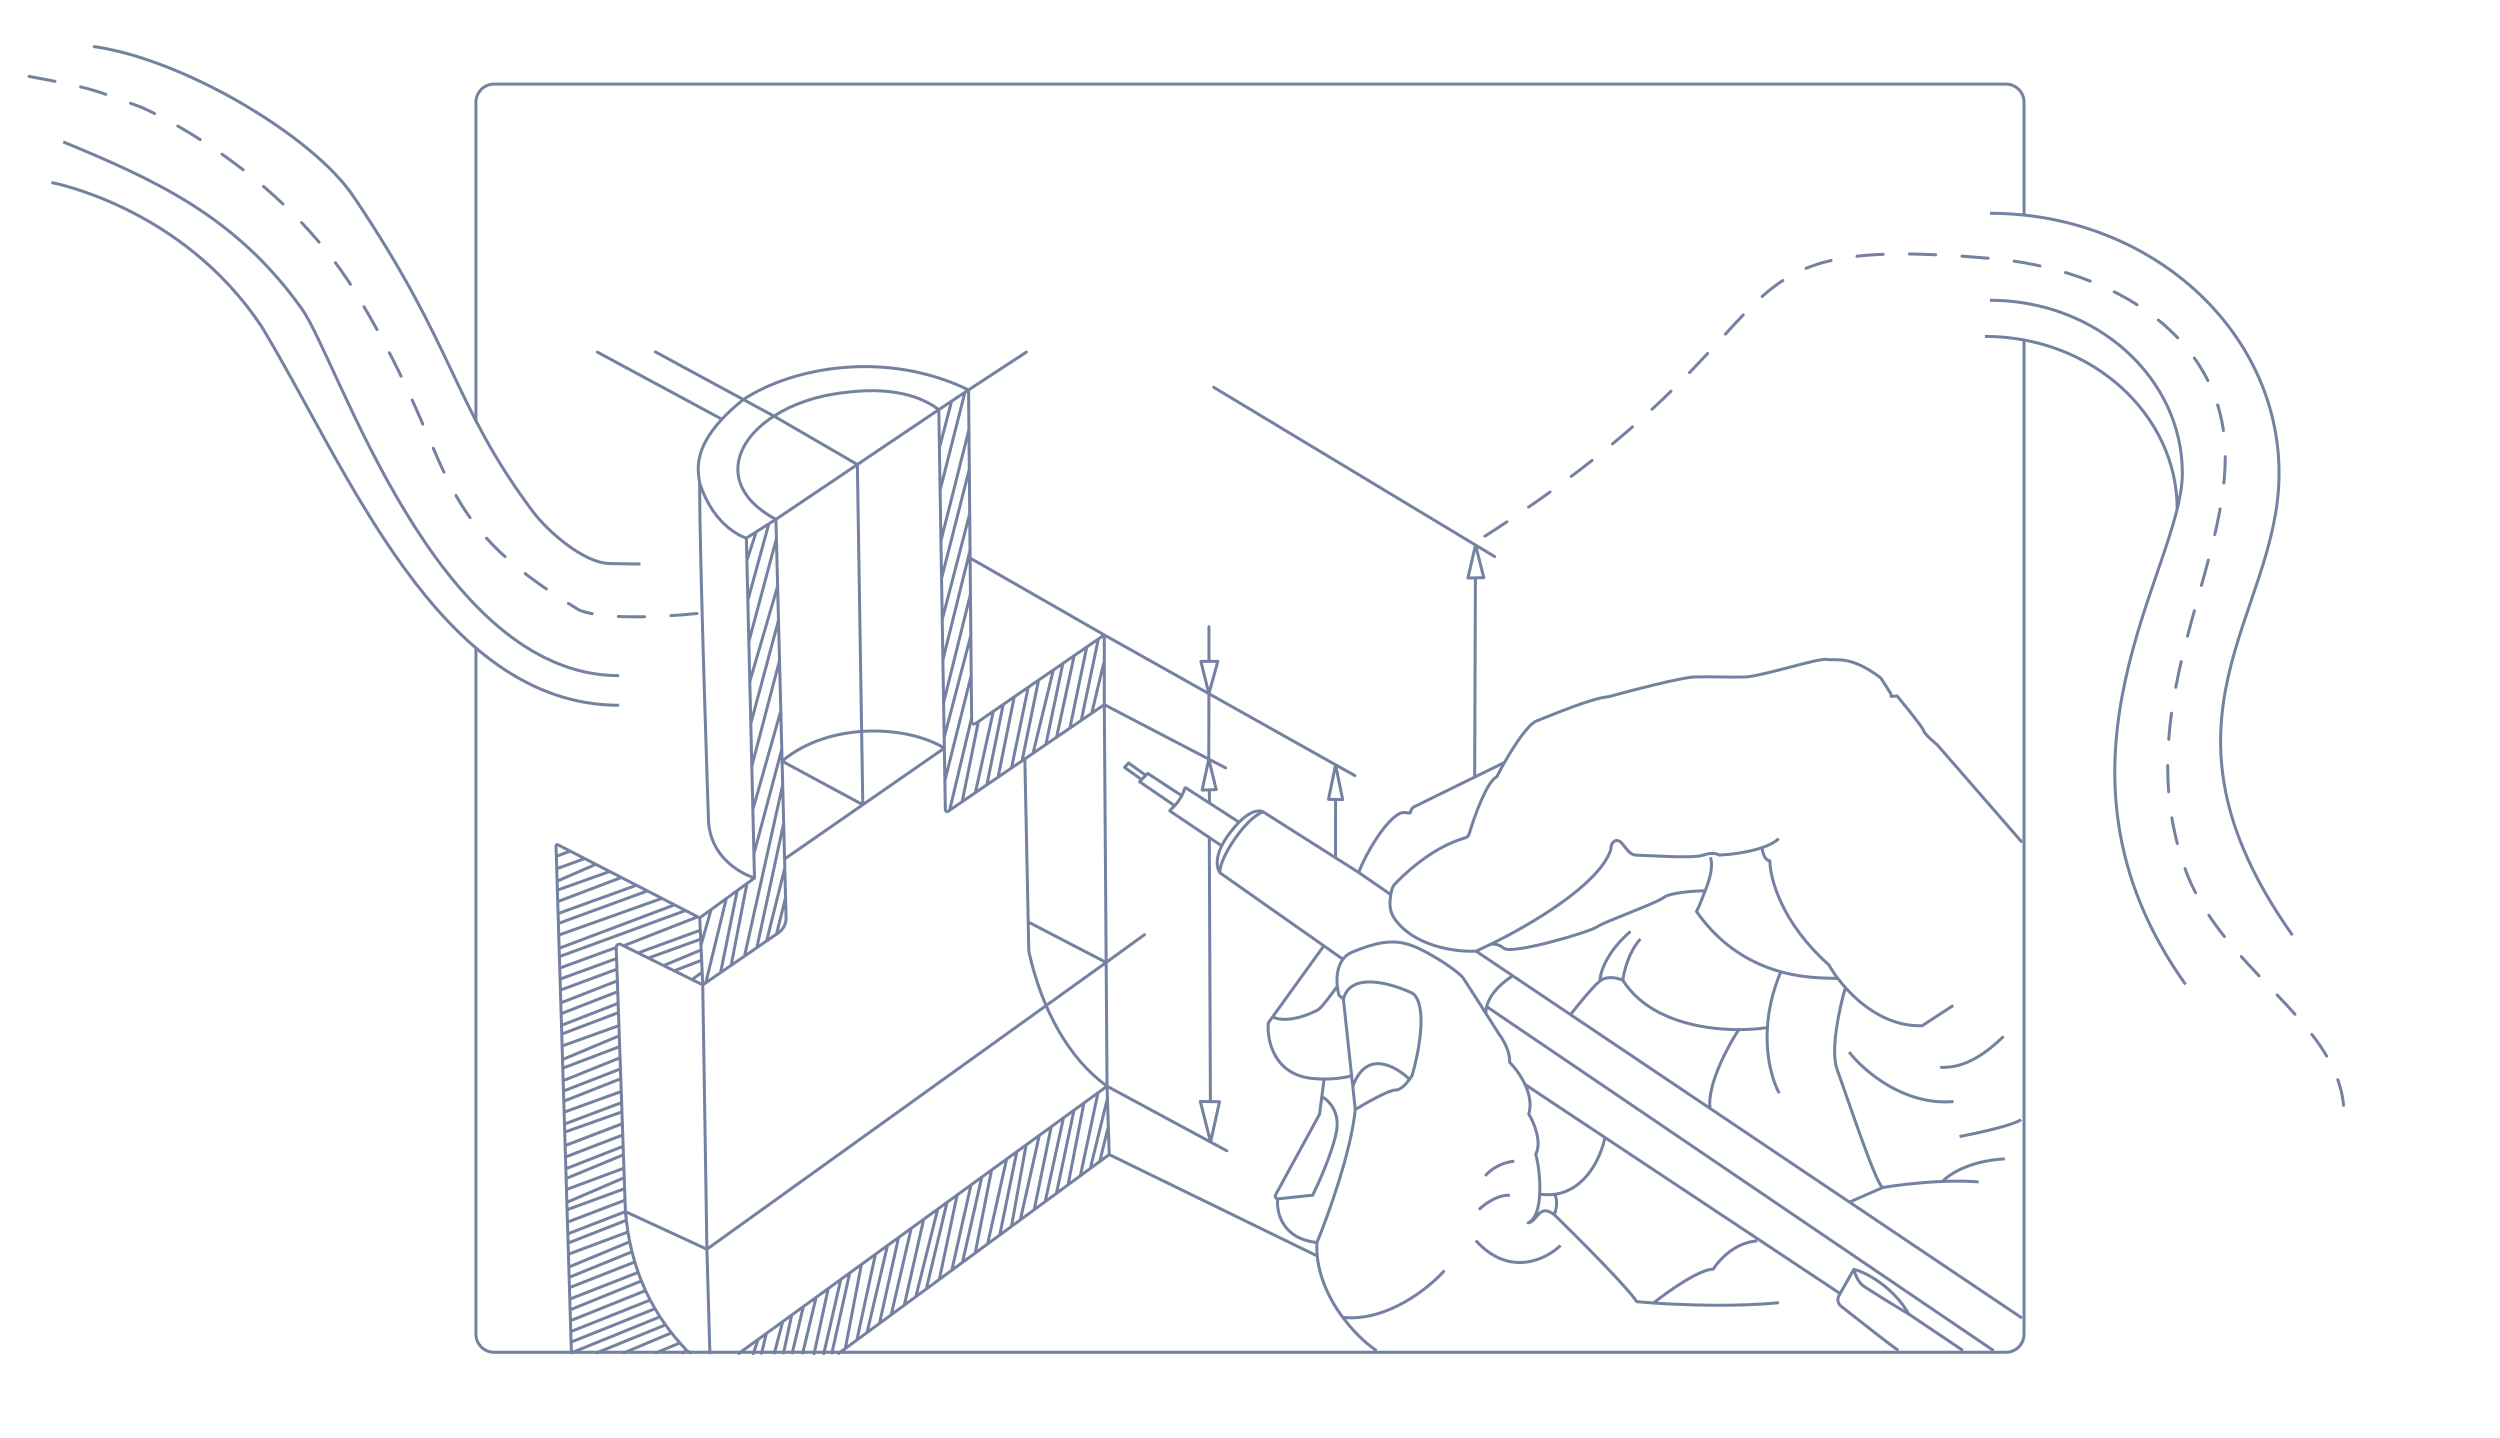 <svg width="8281" height="4763" viewBox="0 0 8281 4763" fill="none" xmlns="http://www.w3.org/2000/svg">
<path d="M209.511 470.001C515.062 596.478 781.37 716.557 999.505 1022.52C1121.1 1193.08 1441.56 2238.11 2050.59 2238.11M308.401 153.879C607.397 195.28 1035.86 450.836 1169.78 649.139C1511.75 1155.5 1497.94 1337.22 1764.95 1694.29C1815.7 1762.16 1934.61 1864.89 2019.34 1866.78C2073.53 1867.98 2121.66 1868.1 2121.66 1868.1M170.406 604.673C170.406 604.673 603.13 684.104 866.637 1081.85C1149.05 1547.34 1452.64 2336.14 2050.59 2336.14" stroke="#7481A1" stroke-width="10" stroke-linejoin="round"/>
<path d="M2308.83 2032.2C2308.83 2032.2 2024.87 2063.3 1918.85 2020.95C1388 1701.3 1536.41 1541.48 1155.54 933.4C900.115 547.846 493.319 366.137 468.618 355.358C467.817 355.009 467.022 354.694 466.201 354.394C295.856 291.997 303.77 291.887 82.977 250.484" stroke="#7481A1" stroke-width="10" stroke-linecap="round" stroke-linejoin="round" stroke-dasharray="87 87"/>
<path d="M1576.5 1392.82V338.543C1576.5 305.406 1603.36 278.543 1636.5 278.543H6644.4C6677.54 278.543 6704.4 305.406 6704.4 338.543V711.989M1576.5 2144.93V4419.26C1576.5 4452.39 1603.36 4479.26 1636.5 4479.26H6644.4C6677.54 4479.26 6704.4 4452.39 6704.4 4419.26V1126.13" stroke="#7481A1" stroke-width="10"/>
<path d="M4435.08 3296.45L4430.26 3297.78C4430.51 3298.7 4431.02 3299.52 4431.72 3300.16L4435.08 3296.45ZM4479.44 3153.72L4481.34 3158.34L4481.34 3158.34L4479.44 3153.72ZM4845.92 3238.58L4850.01 3235.72L4850.01 3235.72L4845.92 3238.58ZM4965.51 3425.68L4961.28 3428.35C4961.36 3428.48 4961.45 3428.61 4961.54 3428.73L4965.51 3425.68ZM5000.22 3518.27L4995.24 3517.81C4995.11 3519.29 4995.64 3520.75 4996.69 3521.8L5000.22 3518.27ZM5063.88 3689.93L5059.09 3688.48C5058.68 3689.84 5058.86 3691.31 5059.6 3692.52L5063.88 3689.93ZM5087.02 3823.02L5082.62 3820.65C5082.01 3821.78 5081.86 3823.11 5082.2 3824.35L5087.02 3823.02ZM5061.95 4050.62L5059.94 4046.04C5057.67 4047.04 5056.47 4049.55 5057.13 4051.95C5057.78 4054.34 5060.1 4055.89 5062.56 4055.59L5061.95 4050.62ZM5421.46 4311.69L5417.2 4314.32C5418.02 4315.65 5419.43 4316.52 5420.99 4316.67L5421.46 4311.69ZM5477.28 4316.1L5476.94 4321.09L5476.94 4321.09L5477.28 4316.1ZM5675.15 4203.8L5675.28 4208.8C5676.97 4208.75 5678.53 4207.85 5679.41 4206.41L5675.15 4203.8ZM6140.49 4204.72L6141.58 4199.84C6139.43 4199.37 6137.23 4200.35 6136.14 4202.26L6140.49 4204.72ZM6175.87 4262.21L6173.22 4266.45L6173.22 4266.45L6175.87 4262.21ZM4922.12 3357.21L4917.9 3359.89L4917.9 3359.89L4922.12 3357.21ZM4924.35 3334.13L4919.51 3332.87L4919.51 3332.87L4924.35 3334.13ZM5051.51 3592.1L5046.97 3594.21L5046.97 3594.21L5051.51 3592.1ZM4618.2 2930.81L4614.49 2927.46L4614.49 2927.46L4618.2 2930.81ZM4957.87 2572.97L4960.11 2577.45C4961.06 2576.97 4961.84 2576.2 4962.33 2575.25L4957.87 2572.97ZM5090.47 2387.7L5088.68 2383.03L5088.68 2383.03L5090.47 2387.7ZM5328.42 2307.78L5328.75 2312.77C5329.09 2312.74 5329.43 2312.69 5329.76 2312.6L5328.42 2307.78ZM5613.6 2242.39L5613.76 2247.38L5613.76 2247.38L5613.6 2242.39ZM6229.72 2245.47L6233.92 2242.75C6233.61 2242.27 6233.21 2241.84 6232.76 2241.49L6229.72 2245.47ZM6263.21 2298.26L6258.61 2300.23L6258.61 2300.23L6263.21 2298.26ZM6265.55 2306.7L6265.55 2301.7L6265.55 2306.7ZM6283.85 2305.3L6287.69 2302.1C6286.63 2300.83 6285.01 2300.16 6283.37 2300.32L6283.85 2305.3ZM6416.79 2466.89L6420.57 2463.61C6420.37 2463.38 6420.16 2463.18 6419.93 2463L6416.79 2466.89ZM5335.21 2815.67L5339.94 2817.29C5340.12 2816.76 5340.21 2816.22 5340.21 2815.67L5335.21 2815.67ZM5356.22 2784.15L5356.22 2789.15L5356.22 2784.15ZM5641.99 2832.48L5640.32 2827.76L5640.32 2827.76L5641.99 2832.48ZM5694.52 2832.48L5691.52 2836.48C5692.44 2837.17 5693.58 2837.52 5694.73 2837.47L5694.52 2832.48ZM5836.84 2807.7L5835.22 2802.97L5835.22 2802.97L5836.84 2807.7ZM5862.62 2851.39L5867.62 2851.39C5867.62 2848.8 5865.65 2846.64 5863.07 2846.41L5862.62 2851.39ZM6058.03 3195.99L6062.4 3193.56C6062.13 3193.06 6061.77 3192.61 6061.34 3192.24L6058.03 3195.99ZM6366.91 3397.7L6367.07 3402.7C6367.96 3402.67 6368.81 3402.41 6369.56 3401.94L6366.91 3397.7ZM6085.35 3542.69L6090.04 3540.96L6090.04 3540.96L6085.35 3542.69ZM6434.97 3913.4L6435.17 3918.4L6434.97 3913.4ZM5619.39 3019.24L5615.08 3016.71C5614.09 3018.39 5614.17 3020.5 5615.3 3022.11L5619.39 3019.24ZM5648.35 2950.24L5652.98 2952.11L5652.98 2952.11L5648.35 2950.24ZM5511.44 2972.54L5514.57 2976.44L5514.57 2976.44L5511.44 2972.54ZM4981.53 3141.14L4978.41 3145.05L4978.41 3145.05L4981.53 3141.14ZM4933.69 3129.78L4935.88 3134.27L4935.88 3134.27L4933.69 3129.78ZM4983.62 2525.48L4987.96 2527.96L4987.96 2527.96L4983.62 2525.48ZM4671.03 2693.02L4670.68 2698C4672.96 2698.17 4675.05 2696.77 4675.78 2694.6L4671.03 2693.02ZM4622.29 3610.68L4622.47 3605.69L4622.29 3610.68ZM4677.59 3561.94L4681.91 3564.47C4682.12 3564.12 4682.28 3563.74 4682.39 3563.36L4677.59 3561.94ZM4680.41 3291.05L4683.61 3287.21C4683.3 3286.95 4682.96 3286.73 4682.6 3286.55L4680.41 3291.05ZM4668.72 3575.43L4672.76 3578.37L4672.76 3578.37L4668.72 3575.43ZM4606.84 2963.26L4611.77 2964.05L4611.77 2964.05L4606.84 2963.26ZM4041.18 2891.15L4037.38 2894.4C4037.65 2894.72 4037.96 2895 4038.3 2895.24L4041.18 2891.15ZM4448.33 3177.47L4452.31 3180.49L4452.31 3180.49L4448.33 3177.47ZM4073.55 2759.3L4077.54 2762.32L4077.54 2762.32L4073.55 2759.3ZM4046.73 2801.92L4051.21 2804.13L4046.73 2801.92ZM3801.52 2561.83L3804.25 2557.64C3802.25 2556.33 3799.59 2556.63 3797.92 2558.35L3801.52 2561.83ZM3774.9 2589.43L3771.3 2585.96C3770.28 2587.02 3769.78 2588.48 3769.93 2589.94C3770.08 2591.41 3770.86 2592.73 3772.08 2593.56L3774.9 2589.43ZM3890.95 2668.79L3894.63 2672.18L3890.95 2668.79ZM3738.42 2527.32L3741.34 2523.26C3739.3 2521.79 3736.49 2522.06 3734.77 2523.9L3738.42 2527.32ZM3724.8 2541.87L3721.15 2538.45C3720.16 2539.5 3719.68 2540.93 3719.82 2542.37C3719.97 2543.8 3720.72 2545.1 3721.9 2545.94L3724.8 2541.87ZM4201.03 3388.18L4196.98 3385.25L4196.16 3386.38L4196.05 3387.76L4201.03 3388.18ZM4359.18 3573.13L4359.63 3568.15L4359.52 3568.14L4359.41 3568.13L4359.18 3573.13ZM4429.64 3266.68L4434.61 3266.17L4429.64 3266.68ZM4366.79 3344.26L4369.42 3348.51L4366.79 3344.26ZM4385.95 3574.23L4385.97 3569.23L4385.95 3574.23ZM4370.84 3690.9L4375.23 3693.29L4375.68 3692.47L4375.8 3691.54L4370.84 3690.9ZM4232.13 3971.15L4231.61 3966.18C4229.27 3966.43 4227.42 3968.27 4227.16 3970.61L4232.13 3971.15ZM4348.2 3958.88L4348.72 3963.86L4351.46 3963.57L4352.68 3961.11L4348.2 3958.88ZM5854.35 3403.82L5859.34 3404.12L5854.35 3403.82ZM5202.23 3360.88L5199.44 3365.03L5199.44 3365.03L5202.23 3360.88ZM5759.39 3410.5L5759.39 3405.5L5759.39 3410.5ZM5316.14 3767.73L5318.9 3763.57L5318.9 3763.57L5316.14 3767.73ZM3875.89 2686.76L3873.1 2690.91L3873.1 2690.91L3875.89 2686.76ZM3875.71 2683.56L3872.44 2679.78L3875.71 2683.56ZM4652.81 2691.72L4652.45 2696.7L4652.81 2691.72ZM4637.36 2694.11L4635.18 2689.61L4637.36 2694.11ZM4684.55 2672.27L4686.75 2676.76L4684.55 2672.27ZM4673.88 2684.48L4678.62 2686.06L4673.88 2684.48ZM3927.83 2609.58L3930.54 2605.38L3927.83 2609.58ZM3924.78 2610.76L3919.97 2609.39L3924.78 2610.76ZM4619.05 3042.66L4623.16 3039.8L4619.05 3042.66ZM4604.38 2985.56L4599.39 2985.22L4604.38 2985.56ZM4866.53 2762.15L4861.74 2760.71L4866.53 2762.15ZM4225.32 3957.55L4220.93 3955.15L4225.32 3957.55ZM6098.48 4326.84L6101.58 4322.91L6098.48 4326.84ZM6091.51 4291.11L6087.16 4288.64L6091.51 4291.11ZM4481.34 3158.34C4556.33 3127.58 4610.79 3114.7 4670.7 3135.3L4673.95 3125.84C4610.41 3104 4553 3118.13 4477.55 3149.09L4481.34 3158.34ZM4670.7 3135.3C4700.98 3145.71 4740.6 3167.63 4774.49 3189.5C4791.39 3200.41 4806.76 3211.24 4818.71 3220.5C4830.87 3229.94 4838.94 3237.34 4841.82 3241.45L4850.01 3235.72C4846.14 3230.18 4836.85 3221.92 4824.84 3212.6C4812.62 3203.12 4797.01 3192.13 4779.91 3181.1C4745.81 3159.09 4705.38 3136.65 4673.95 3125.84L4670.7 3135.3ZM4961.54 3428.73C4967.75 3436.8 4976.99 3451.12 4984.27 3467.54C4991.6 3484.05 4996.67 3502.09 4995.24 3517.81L5005.2 3518.72C5006.86 3500.5 5001.01 3480.6 4993.41 3463.48C4985.78 3446.28 4976.12 3431.28 4969.47 3422.63L4961.54 3428.73ZM5059.6 3692.52C5067.75 3706.01 5078.72 3728.8 5084.98 3753.05C5091.28 3777.49 5092.51 3802.29 5082.62 3820.65L5091.42 3825.39C5103.14 3803.64 5101.15 3775.72 5094.66 3750.55C5088.12 3725.2 5076.72 3701.5 5068.15 3687.34L5059.6 3692.52ZM5062.56 4055.59C5072.2 4054.38 5079.32 4048.75 5085.12 4042.66C5088.02 4039.62 5090.75 4036.29 5093.33 4033.17C5095.96 4030 5098.44 4027.04 5101.04 4024.42C5106.22 4019.21 5111.3 4015.96 5117.55 4015.64C5123.94 4015.31 5132.71 4017.98 5145.3 4027.43L5151.3 4019.43C5137.86 4009.34 5126.78 4005.15 5117.04 4005.65C5107.18 4006.15 5099.88 4011.4 5093.94 4017.37C5090.98 4020.35 5088.23 4023.65 5085.63 4026.8C5082.98 4030 5080.49 4033.03 5077.88 4035.77C5072.65 4041.25 5067.55 4044.89 5061.33 4045.66L5062.56 4055.59ZM5144.81 4027C5184.69 4065.92 5246.2 4127.02 5301.1 4183.85C5328.55 4212.26 5354.32 4239.58 5374.9 4262.5C5395.59 4285.55 5410.73 4303.83 5417.2 4314.32L5425.71 4309.07C5418.7 4297.7 5402.93 4278.76 5382.34 4255.82C5361.65 4232.77 5335.78 4205.35 5308.29 4176.9C5253.31 4119.99 5191.72 4058.81 5151.79 4019.85L5144.81 4027ZM5420.99 4316.67C5436.11 4318.09 5455.06 4319.62 5476.94 4321.09L5477.62 4311.11C5455.81 4309.64 5436.94 4308.12 5421.92 4306.71L5420.99 4316.67ZM5476.94 4321.09C5581.75 4328.16 5754.14 4334.04 5893.06 4319.93L5892.05 4309.98C5753.97 4324 5582.24 4318.18 5477.62 4311.11L5476.94 4321.09ZM5480.42 4320C5503.19 4301.65 5540.39 4274.03 5577.87 4250.86C5596.61 4239.28 5615.33 4228.86 5632.3 4221.28C5649.39 4213.64 5664.2 4209.1 5675.28 4208.8L5675.01 4198.8C5661.9 4199.16 5645.61 4204.37 5628.22 4212.15C5610.7 4219.98 5591.57 4230.64 5572.61 4242.36C5534.7 4265.79 5497.16 4293.67 5474.14 4312.21L5480.42 4320ZM5679.41 4206.41C5688.1 4192.2 5705.75 4170.36 5730.21 4151.62C5754.65 4132.9 5785.58 4117.51 5820.89 4115.62L5820.36 4105.64C5782.44 4107.67 5749.62 4124.16 5724.13 4143.68C5698.65 4163.2 5680.18 4185.98 5670.88 4201.19L5679.41 4206.41ZM6291.21 4469.08C6287.47 4466.84 6277.97 4459.95 6264.48 4449.79C6251.11 4439.72 6234.09 4426.63 6215.47 4412.2C6178.25 4383.34 6134.74 4349.13 6101.58 4322.91L6095.38 4330.76C6128.55 4356.98 6172.09 4391.22 6209.34 4420.1C6227.97 4434.55 6245.04 4447.66 6258.47 4457.78C6271.78 4467.8 6281.77 4475.08 6286.06 4477.66L6291.21 4469.08ZM6139.41 4209.6C6158.45 4213.84 6190.46 4227.94 6224.23 4252.33C6257.92 4276.66 6293.04 4310.98 6318.57 4355.36L6327.24 4350.37C6300.86 4304.52 6264.67 4269.19 6230.08 4244.22C6195.57 4219.3 6162.33 4204.45 6141.58 4199.84L6139.41 4209.6ZM6135.66 4206C6138.51 4216.86 6143.09 4228.88 6149.28 4239.69C6155.45 4250.44 6163.41 4260.32 6173.22 4266.45L6178.52 4257.97C6170.64 4253.04 6163.68 4244.69 6157.96 4234.71C6152.27 4224.78 6148 4213.6 6145.33 4203.45L6135.66 4206ZM6173.22 4266.45C6187.26 4275.23 6275.72 4331.71 6320.43 4357.21L6325.38 4348.52C6280.91 4323.16 6192.78 4266.89 6178.52 4257.97L6173.22 4266.45ZM6320.11 4357.01L6499.21 4477.52L6504.79 4469.22L6325.7 4348.72L6320.11 4357.01ZM4841.82 3241.45C4849.01 3251.72 4884.54 3307.37 4917.9 3359.89L4926.34 3354.53C4893.09 3302.17 4857.37 3246.22 4850.01 3235.72L4841.82 3241.45ZM4917.9 3359.89C4934.08 3385.38 4949.72 3410.06 4961.28 3428.35L4969.73 3423.01C4958.16 3404.71 4942.53 3380.02 4926.34 3354.53L4917.9 3359.89ZM5013.72 3228.16L4892.09 3146.42L4886.52 3154.72L5008.14 3236.46L5013.72 3228.16ZM4927.08 3356.6C4926.48 3351.75 4926.84 3344.46 4929.19 3335.38L4919.51 3332.87C4916.93 3342.87 4916.37 3351.45 4917.16 3357.83L4927.08 3356.6ZM4929.19 3335.38C4935.74 3310.1 4957.48 3271.87 5013.59 3236.54L5008.26 3228.08C4950.34 3264.54 4926.79 3304.76 4919.51 3332.87L4929.19 3335.38ZM4921.55 3338.26L6601.58 4478.52L6607.19 4470.25L4927.16 3329.99L4921.55 3338.26ZM6095.86 4293.58C6097 4291.56 6098.21 4289.43 6099.47 4287.21L6090.77 4282.28C6089.51 4284.5 6088.31 4286.63 6087.16 4288.64L6095.86 4293.58ZM6099.47 4287.21C6112.39 4264.41 6130.91 4231.76 6144.84 4207.19L6136.14 4202.26C6122.21 4226.83 6103.7 4259.48 6090.77 4282.28L6099.47 4287.21ZM4996.69 3521.8C5011.42 3536.53 5032.5 3563.12 5046.97 3594.21L5056.04 3589.99C5040.99 3557.68 5019.17 3530.15 5003.76 3514.73L4996.69 3521.8ZM5046.97 3594.21C5060.93 3624.18 5068.42 3657.62 5059.09 3688.48L5068.66 3691.38C5079 3657.17 5070.49 3621.02 5056.04 3589.99L5046.97 3594.21ZM4889.05 3145.58C4856.4 3147.22 4805.66 3143.58 4755.13 3128.02C4704.57 3112.45 4654.76 3085.12 4623.16 3039.8L4614.95 3045.52C4648.3 3093.34 4700.44 3121.64 4752.19 3137.57C4803.96 3153.52 4855.87 3157.26 4889.56 3155.57L4889.05 3145.58ZM4621.92 2934.15C4629.69 2925.52 4658.79 2895.11 4700.5 2862.81C4742.24 2830.48 4796.3 2796.51 4854.01 2780.38L4851.32 2770.75C4791.84 2787.37 4736.59 2822.2 4694.37 2854.9C4652.11 2887.63 4622.58 2918.47 4614.49 2927.46L4621.92 2934.15ZM4871.32 2763.58C4880.6 2732.57 4895.15 2689.59 4911.43 2652.39C4919.58 2633.77 4928.1 2616.74 4936.56 2603.4C4945.16 2589.83 4953.2 2580.9 4960.11 2577.45L4955.64 2568.5C4946.09 2573.28 4936.82 2584.32 4928.12 2598.04C4919.28 2611.98 4910.52 2629.54 4902.27 2648.38C4885.77 2686.08 4871.09 2729.46 4861.74 2760.71L4871.32 2763.58ZM5092.27 2392.37C5116.12 2383.19 5161.66 2364.24 5208.45 2346.98C5231.79 2338.37 5255.29 2330.24 5276.31 2324.04C5297.42 2317.81 5315.71 2313.64 5328.75 2312.77L5328.09 2302.79C5313.89 2303.74 5294.72 2308.19 5273.48 2314.45C5252.16 2320.74 5228.43 2328.95 5204.99 2337.6C5158.24 2354.85 5112.05 2374.05 5088.68 2383.03L5092.27 2392.37ZM5329.76 2312.6C5367.86 2302.01 5427.84 2286.04 5483.9 2272.54C5511.93 2265.79 5538.94 2259.67 5561.74 2255.14C5584.64 2250.6 5602.96 2247.73 5613.76 2247.38L5613.44 2237.39C5601.72 2237.77 5582.66 2240.79 5559.79 2245.33C5536.81 2249.89 5509.65 2256.05 5481.56 2262.82C5425.36 2276.35 5365.27 2292.35 5327.08 2302.96L5329.76 2312.6ZM5613.76 2247.38C5641.77 2246.48 5669.81 2246.93 5697.75 2247.39C5725.66 2247.84 5753.48 2248.3 5780.88 2247.38L5780.54 2237.39C5753.44 2238.29 5725.87 2237.84 5697.92 2237.39C5670.01 2236.93 5641.73 2236.48 5613.44 2237.39L5613.76 2247.38ZM5780.88 2247.38C5795.05 2246.91 5817.53 2242.59 5843.28 2236.64C5869.16 2230.67 5898.81 2222.93 5927.51 2215.44C5956.26 2207.94 5984.04 2200.7 6006.34 2195.67C6017.49 2193.15 6027.17 2191.21 6034.87 2190.07C6042.82 2188.89 6047.94 2188.68 6050.38 2189.17L6052.34 2179.36C6047.96 2178.48 6041.22 2179.01 6033.4 2180.18C6025.34 2181.37 6015.38 2183.38 6004.14 2185.91C5981.64 2190.99 5953.68 2198.28 5924.99 2205.76C5896.25 2213.26 5866.75 2220.96 5841.03 2226.9C5815.18 2232.87 5793.61 2236.95 5780.54 2237.39L5780.88 2247.38ZM6050.38 2189.17C6057.84 2190.66 6066.76 2190.27 6076.43 2190.19C6086.35 2190.11 6097.89 2190.31 6111.68 2192.68C6139.19 2197.42 6176.24 2210.97 6226.69 2249.44L6232.76 2241.49C6181.28 2202.23 6142.76 2187.89 6113.38 2182.83C6098.73 2180.3 6086.5 2180.11 6076.35 2180.19C6065.94 2180.28 6058.49 2180.59 6052.34 2179.36L6050.38 2189.17ZM6225.53 2248.19C6230.87 2256.43 6238.95 2268.96 6245.84 2279.76C6249.28 2285.16 6252.42 2290.11 6254.76 2293.87C6255.93 2295.75 6256.9 2297.32 6257.59 2298.48C6258.39 2299.81 6258.64 2300.29 6258.61 2300.23L6267.8 2296.29C6267.5 2295.58 6266.82 2294.43 6266.17 2293.35C6265.43 2292.1 6264.43 2290.48 6263.25 2288.58C6260.88 2284.77 6257.72 2279.79 6254.27 2274.38C6247.37 2263.56 6239.27 2251.01 6233.92 2242.75L6225.53 2248.19ZM6258.61 2300.23C6258.56 2300.11 6258.65 2300.23 6258.64 2300.93C6258.64 2301.24 6258.62 2301.6 6258.59 2302.05C6258.56 2302.45 6258.52 2303.02 6258.5 2303.54C6258.48 2304.37 6258.41 2306.36 6259.39 2308.2C6259.97 2309.29 6260.88 2310.27 6262.13 2310.92C6263.32 2311.53 6264.53 2311.7 6265.55 2311.7L6265.55 2301.7C6265.63 2301.7 6266.11 2301.71 6266.73 2302.03C6267.42 2302.39 6267.92 2302.94 6268.21 2303.49C6268.34 2303.73 6268.41 2303.94 6268.45 2304.07C6268.49 2304.21 6268.5 2304.29 6268.5 2304.3C6268.5 2304.31 6268.49 2304.2 6268.5 2303.89C6268.51 2303.56 6268.53 2303.22 6268.57 2302.7C6268.6 2302.23 6268.64 2301.63 6268.64 2301C6268.65 2299.81 6268.56 2298.05 6267.8 2296.29L6258.61 2300.23ZM6265.55 2311.7C6268.86 2311.7 6279.62 2310.73 6284.33 2310.27L6283.37 2300.32C6278.38 2300.8 6268.25 2301.7 6265.55 2301.7L6265.55 2311.7ZM6280 2308.49C6293.9 2325.2 6314.95 2350.96 6332.94 2373.93C6341.94 2385.42 6350.14 2396.18 6356.28 2404.74C6359.36 2409.02 6361.89 2412.71 6363.74 2415.64C6365.69 2418.74 6366.57 2420.52 6366.77 2421.19L6376.35 2418.31C6375.71 2416.16 6374.08 2413.3 6372.19 2410.3C6370.2 2407.13 6367.54 2403.26 6364.41 2398.9C6358.14 2390.18 6349.84 2379.3 6340.81 2367.77C6322.74 2344.69 6301.63 2318.85 6287.69 2302.1L6280 2308.49ZM6366.77 2421.19C6367.92 2425.02 6370.89 2429.34 6374.26 2433.47C6377.75 2437.76 6382.16 2442.41 6386.82 2446.98C6396.14 2456.12 6406.73 2465.2 6413.65 2470.78L6419.93 2463C6413.19 2457.56 6402.85 2448.7 6393.82 2439.84C6389.3 2435.4 6385.18 2431.04 6382.01 2427.15C6378.71 2423.11 6376.89 2420.1 6376.35 2418.31L6366.77 2421.19ZM6413.02 2470.17L6694.03 2793.33L6701.57 2786.77L6420.57 2463.61L6413.02 2470.17ZM5340.21 2815.67C5340.21 2810.9 5341.19 2803.82 5343.92 2798.13C5346.6 2792.56 5350.45 2789.15 5356.22 2789.15L5356.22 2779.15C5345.19 2779.15 5338.54 2786.24 5334.91 2793.8C5331.33 2801.25 5330.21 2809.93 5330.21 2815.67L5340.21 2815.67ZM5356.22 2789.15C5359.47 2789.15 5362.98 2791.01 5367.29 2795.26C5371.59 2799.5 5375.77 2805.16 5380.65 2811.39C5385.38 2817.44 5390.68 2823.9 5396.83 2828.83C5403.04 2833.81 5410.42 2837.48 5419.26 2837.48L5419.26 2827.48C5413.39 2827.48 5408.16 2825.1 5403.08 2821.03C5397.93 2816.89 5393.25 2811.27 5388.53 2805.23C5383.95 2799.39 5379.21 2792.96 5374.31 2788.14C5369.43 2783.33 5363.49 2779.15 5356.22 2779.15L5356.22 2789.15ZM5419.26 2837.48C5433.92 2837.48 5480.15 2840.61 5528.1 2842.2C5551.9 2842.99 5575.99 2843.39 5596.4 2842.79C5616.56 2842.2 5633.88 2840.64 5643.65 2837.19L5640.32 2827.76C5632.24 2830.61 5616.46 2832.2 5596.11 2832.8C5576.01 2833.38 5552.16 2832.99 5528.43 2832.21C5481.29 2830.64 5434.02 2827.48 5419.26 2827.48L5419.26 2837.48ZM5643.65 2837.19C5671.18 2827.48 5687.65 2833.57 5691.52 2836.48L5697.52 2828.48C5690.19 2822.98 5669.95 2817.3 5640.32 2827.76L5643.65 2837.19ZM5694.73 2837.47C5728.36 2836.03 5789.69 2829.11 5838.45 2812.43L5835.22 2802.97C5787.72 2819.21 5727.45 2826.06 5694.31 2827.48L5694.73 2837.47ZM5838.45 2812.43C5861.25 2804.64 5881.84 2794.54 5895.49 2781.45L5888.58 2774.23C5876.48 2785.82 5857.52 2795.35 5835.22 2802.97L5838.45 2812.43ZM5831.85 2808.02C5832.32 2815.36 5834.23 2826.48 5838.56 2836.16C5842.81 2845.63 5850.14 2855.27 5862.16 2856.37L5863.07 2846.41C5856.6 2845.82 5851.49 2840.55 5847.69 2832.07C5843.98 2823.78 5842.24 2813.91 5841.82 2807.38L5831.85 2808.02ZM5857.62 2851.39C5857.62 2910.39 5897.43 3061.04 6054.73 3199.74L6061.34 3192.24C5905.98 3055.25 5867.62 2907.25 5867.62 2851.39L5857.62 2851.39ZM6369.56 3401.94C6383.07 3393.5 6443.94 3353.53 6472.62 3334.64L6467.12 3326.29C6438.37 3345.22 6377.64 3385.1 6364.26 3393.46L6369.56 3401.94ZM6109.01 3274.67C6166.4 3338.92 6256.79 3406.3 6367.07 3402.7L6366.75 3392.71C6260.81 3396.16 6173.04 3331.35 6116.46 3268.01L6109.01 3274.67ZM6107.94 3269.92C6098.42 3302.02 6085.63 3354.13 6078.17 3406.29C6074.43 3432.37 6072.02 3458.56 6072.04 3482.32C6072.05 3506.01 6074.48 3527.64 6080.66 3544.42L6090.04 3540.96C6084.45 3525.79 6082.05 3505.52 6082.04 3482.31C6082.02 3459.18 6084.38 3433.5 6088.07 3407.71C6095.45 3356.12 6108.12 3304.49 6117.53 3272.76L6107.94 3269.92ZM6080.66 3544.42C6095.42 3584.47 6127.8 3680.64 6159.44 3768.17C6175.21 3811.78 6190.74 3853.12 6203.66 3883.84C6210.11 3899.18 6215.97 3912 6220.91 3921.16C6223.37 3925.73 6225.69 3929.54 6227.82 3932.34C6228.88 3933.73 6229.99 3935 6231.15 3936.01C6232.23 3936.96 6233.76 3938.04 6235.66 3938.42L6237.62 3928.61C6238.2 3928.73 6238.26 3928.95 6237.73 3928.48C6237.27 3928.08 6236.61 3927.38 6235.78 3926.28C6234.11 3924.09 6232.07 3920.8 6229.71 3916.41C6225 3907.68 6219.29 3895.22 6212.88 3879.96C6200.06 3849.49 6184.6 3808.35 6168.85 3764.77C6137.45 3677.9 6104.7 3580.75 6090.04 3540.96L6080.66 3544.42ZM6700.56 4361.85L6129.01 3977.73L6123.44 3986.03L6694.98 4370.15L6700.56 4361.85ZM6128.23 3986.46L6238.64 3938.09L6234.63 3928.93L6124.22 3977.3L6128.23 3986.46ZM6121.05 3487.94C6144.74 3518.73 6190.48 3563.74 6251.08 3599.27C6311.71 3634.81 6387.52 3661.05 6471.18 3653.74L6470.31 3643.78C6389.3 3650.86 6315.56 3625.48 6256.14 3590.64C6196.7 3555.79 6151.91 3511.66 6128.97 3481.84L6121.05 3487.94ZM6429.36 3541.14C6429.16 3541.25 6429.3 3541.12 6430.22 3540.97C6431.07 3540.83 6432.24 3540.73 6433.82 3540.66C6435.4 3540.58 6437.22 3540.54 6439.38 3540.48C6441.52 3540.42 6443.93 3540.35 6446.6 3540.22C6457.32 3539.71 6472.01 3538.29 6490.33 3533.17C6527 3522.91 6577.68 3497.94 6640.13 3436.49L6633.12 3429.36C6571.66 3489.83 6522.42 3513.81 6487.64 3523.54C6470.24 3528.41 6456.33 3529.74 6446.12 3530.23C6443.56 3530.35 6441.23 3530.42 6439.1 3530.48C6437 3530.54 6435.05 3530.59 6433.35 3530.67C6431.66 3530.75 6430.05 3530.87 6428.63 3531.1C6427.28 3531.31 6425.65 3531.7 6424.21 3532.56L6429.36 3541.14ZM6237.47 3938.44C6276.87 3931.75 6354.82 3921.64 6435.17 3918.4L6434.77 3908.41C6353.93 3911.67 6275.56 3921.83 6235.8 3928.58L6237.47 3938.44ZM6435.17 3918.4C6475.69 3916.76 6516.73 3916.87 6553.7 3920.03L6554.55 3910.07C6517.03 3906.86 6475.54 3906.76 6434.77 3908.41L6435.17 3918.4ZM6438.75 3916.67C6456.94 3895.65 6523.63 3849.95 6640.89 3843.61L6640.35 3833.63C6520.99 3840.08 6451.51 3886.63 6431.19 3910.13L6438.75 3916.67ZM6491.66 3769.59C6520.04 3764.25 6564.32 3755.03 6604.93 3744.74C6625.23 3739.6 6644.68 3734.17 6660.8 3728.8C6676.74 3723.5 6690 3718.07 6697.46 3712.8L6691.7 3704.63C6685.57 3708.96 6673.63 3713.99 6657.65 3719.31C6641.85 3724.57 6622.65 3729.93 6602.47 3735.05C6562.11 3745.27 6518.05 3754.45 6489.81 3759.76L6491.66 3769.59ZM6053.66 3198.41C6061.33 3212.21 6071.96 3228.59 6085.25 3245.97L6093.19 3239.89C6080.17 3222.86 6069.81 3206.89 6062.4 3193.56L6053.66 3198.41ZM6085.25 3245.97C6092.41 3255.32 6100.34 3264.97 6109.01 3274.67L6116.46 3268.01C6107.97 3258.5 6100.2 3249.05 6093.19 3239.89L6085.25 3245.97ZM5623.7 3021.77C5628.4 3013.78 5633.24 3002.45 5638.09 2990.25C5643.04 2977.78 5647.89 2964.71 5652.98 2952.11L5643.71 2948.37C5638.69 2960.79 5633.55 2974.59 5628.79 2986.56C5623.93 2998.79 5619.35 3009.45 5615.08 3016.71L5623.7 3021.77ZM5652.98 2952.11C5660.91 2932.51 5667.83 2911.52 5671.51 2891.83C5675.17 2872.26 5675.73 2853.38 5670.3 2838.36L5660.9 2841.76C5665.43 2854.29 5665.22 2871.07 5661.68 2889.99C5658.17 2908.8 5651.49 2929.12 5643.71 2948.37L5652.98 2952.11ZM5648.21 2945.24C5629.29 2945.75 5599.7 2947.48 5572.38 2951.03C5558.72 2952.8 5545.52 2955.04 5534.45 2957.84C5523.6 2960.59 5514.05 2964.05 5508.32 2968.63L5514.57 2976.44C5518.47 2973.31 5526.15 2970.26 5536.9 2967.54C5547.43 2964.87 5560.2 2962.69 5573.66 2960.94C5600.57 2957.45 5629.8 2955.74 5648.48 2955.24L5648.21 2945.24ZM5508.32 2968.63C5505.76 2970.68 5500.88 2973.53 5493.85 2977.05C5486.93 2980.52 5478.27 2984.48 5468.39 2988.78C5448.63 2997.39 5424.23 3007.26 5399.68 3017.12C5375.17 3026.97 5350.5 3036.82 5330.32 3045.33C5310.35 3053.74 5294.16 3061.1 5287.03 3065.96L5292.66 3074.22C5298.78 3070.05 5313.9 3063.1 5334.2 3054.54C5354.29 3046.08 5378.85 3036.27 5403.41 3026.4C5427.94 3016.55 5452.47 3006.62 5472.38 2997.95C5482.33 2993.62 5491.18 2989.57 5498.33 2985.99C5505.37 2982.46 5511.1 2979.21 5514.57 2976.44L5508.32 2968.63ZM5287.03 3065.96C5284.25 3067.85 5277.9 3070.81 5268.28 3074.56C5258.84 3078.24 5246.71 3082.52 5232.74 3087.1C5204.82 3096.27 5169.75 3106.59 5134.66 3115.67C5099.54 3124.75 5064.52 3132.57 5036.66 3136.77C5022.71 3138.87 5010.72 3140.04 5001.47 3140.05C4996.84 3140.05 4993.04 3139.76 4990.1 3139.2C4987.07 3138.62 4985.42 3137.85 4984.66 3137.24L4978.41 3145.05C4981.03 3147.14 4984.55 3148.32 4988.23 3149.02C4992.01 3149.74 4996.49 3150.05 5001.47 3150.05C5011.44 3150.04 5023.99 3148.79 5038.15 3146.66C5066.5 3142.39 5101.89 3134.47 5137.16 3125.35C5172.45 3116.22 5207.72 3105.84 5235.86 3096.61C5249.93 3091.99 5262.25 3087.65 5271.92 3083.87C5281.41 3080.17 5288.81 3076.84 5292.66 3074.22L5287.03 3065.96ZM4891.35 3155.14C4904.83 3149.1 4919.81 3142.1 4935.88 3134.27L4931.5 3125.28C4915.52 3133.07 4900.64 3140.02 4887.26 3146.01L4891.35 3155.14ZM4935.88 3134.27C5005.83 3100.18 5096.67 3050.17 5175 2994.26C5214.16 2966.3 5250.3 2936.8 5279.16 2907.01C5307.96 2877.26 5329.8 2846.93 5339.94 2817.29L5330.48 2814.05C5321.02 2841.7 5300.32 2870.78 5271.97 2900.05C5243.68 2929.26 5208.06 2958.37 5169.19 2986.12C5091.46 3041.61 5001.14 3091.35 4931.5 3125.28L4935.88 3134.27ZM4984.66 3137.24C4961.62 3118.82 4940.3 3120.92 4931.47 3125.3L4935.91 3134.26C4940.92 3131.77 4958.12 3128.82 4978.41 3145.05L4984.66 3137.24ZM4962.33 2575.25C4969.04 2562.11 4977.88 2545.64 4987.96 2527.96L4979.27 2523.01C4969.12 2540.82 4960.2 2557.42 4953.42 2570.7L4962.33 2575.25ZM4987.96 2527.96C5004.2 2499.49 5023.6 2468 5042.48 2442.29C5051.92 2429.44 5061.17 2418.12 5069.76 2409.38C5078.46 2400.54 5086.09 2394.74 5092.27 2392.37L5088.68 2383.03C5080.44 2386.2 5071.58 2393.26 5062.63 2402.37C5053.58 2411.58 5044.02 2423.31 5034.42 2436.37C5015.22 2462.51 4995.61 2494.37 4979.27 2523.01L4987.96 2527.96ZM4981.41 2521L4682.34 2667.78L4686.75 2676.76L4985.82 2529.97L4981.41 2521ZM4669.13 2682.9L4666.29 2691.44L4675.78 2694.6L4678.62 2686.06L4669.13 2682.9ZM4671.39 2688.03L4653.17 2686.73L4652.45 2696.7L4670.68 2698L4671.39 2688.03ZM4635.18 2689.61C4622.32 2695.85 4608.8 2707.44 4595.49 2721.94C4582.12 2736.52 4568.69 2754.33 4556.04 2773.39C4530.76 2811.49 4508.38 2854.92 4495.76 2888.08L4505.11 2891.64C4517.43 2859.25 4539.45 2816.48 4564.37 2778.92C4576.82 2760.15 4589.94 2742.78 4602.86 2728.71C4615.83 2714.56 4628.34 2704.04 4639.54 2698.61L4635.18 2689.61ZM4431.72 3300.16L4446.46 3313.5L4453.17 3306.09L4438.43 3292.74L4431.72 3300.16ZM4491.8 3679.62C4509.54 3668.73 4537.46 3652.44 4563.52 3638.98C4576.55 3632.25 4589.04 3626.27 4599.52 3622.03C4604.76 3619.91 4609.42 3618.26 4613.35 3617.17C4617.36 3616.05 4620.26 3615.61 4622.11 3615.68L4622.47 3605.69C4619.07 3605.57 4614.99 3606.33 4610.66 3607.53C4606.25 3608.76 4601.21 3610.56 4595.77 3612.76C4584.89 3617.16 4572.09 3623.3 4558.93 3630.1C4532.59 3643.7 4504.45 3660.12 4486.57 3671.1L4491.8 3679.62ZM4682.39 3563.36C4693.24 3526.57 4706.4 3468.81 4710.63 3414.93C4712.74 3388.01 4712.65 3361.83 4708.81 3339.64C4704.99 3317.58 4697.33 3298.64 4683.61 3287.21L4677.21 3294.89C4688.23 3304.07 4695.29 3320.17 4698.95 3341.34C4702.59 3362.39 4702.74 3387.65 4700.66 3414.15C4696.5 3467.14 4683.51 3524.2 4672.8 3560.53L4682.39 3563.36ZM4682.6 3286.55C4648.7 3270 4596.2 3250.96 4548.95 3247.98C4525.33 3246.48 4502.53 3248.97 4483.97 3258.23C4465.19 3267.61 4451.13 3283.75 4444.97 3308.59L4454.67 3311C4460.13 3288.97 4472.3 3275.24 4488.44 3267.18C4504.8 3259.01 4525.61 3256.52 4548.32 3257.96C4593.76 3260.83 4644.93 3279.29 4678.21 3295.54L4682.6 3286.55ZM4622.11 3615.68C4632.11 3616.04 4641.95 3610.31 4650.29 3603.28C4658.8 3596.1 4666.63 3586.79 4672.76 3578.37L4664.67 3572.49C4658.81 3580.55 4651.51 3589.17 4643.84 3595.64C4635.99 3602.25 4628.62 3605.91 4622.47 3605.69L4622.11 3615.68ZM4672.76 3578.37C4676.46 3573.28 4679.59 3568.44 4681.91 3564.47L4673.28 3559.42C4671.13 3563.09 4668.18 3567.66 4664.67 3572.49L4672.76 3578.37ZM4476.04 3599.94L4484.22 3675.9L4494.16 3674.83L4485.98 3598.87L4476.04 3599.94ZM4672.25 3571.88C4649.74 3549.46 4612.74 3523.23 4575.19 3518.91C4556.21 3516.72 4536.98 3520.13 4519.63 3532.54C4502.35 3544.89 4487.43 3565.82 4476.29 3597.76L4485.73 3601.06C4496.43 3570.37 4510.35 3551.46 4525.44 3540.67C4540.45 3529.94 4557.1 3526.89 4574.04 3528.84C4608.32 3532.79 4643.33 3557.19 4665.19 3578.97L4672.25 3571.88ZM4609.37 2985.91C4609.87 2978.61 4610.65 2971.11 4611.77 2964.05L4601.9 2962.47C4600.71 2969.9 4599.91 2977.71 4599.39 2985.22L4609.37 2985.91ZM4611.77 2964.05C4612.86 2957.27 4614.25 2950.99 4616 2945.73C4617.78 2940.4 4619.8 2936.51 4621.92 2934.15L4614.49 2927.46C4611.03 2931.31 4608.47 2936.7 4606.52 2942.57C4604.53 2948.52 4603.03 2955.37 4601.9 2962.47L4611.77 2964.05ZM4609.67 2959.14L4503.27 2885.75L4497.6 2893.98L4604 2967.38L4609.67 2959.14ZM4503.11 2885.64L4186.63 2684.88L4181.27 2693.33L4497.76 2894.08L4503.11 2885.64ZM4046.13 2890.47C4045.52 2886.04 4046.1 2879.92 4048.01 2872.29C4049.9 2864.73 4053 2856.02 4057.14 2846.55C4065.4 2827.6 4077.64 2805.94 4091.96 2784.88C4106.29 2763.82 4122.61 2743.49 4139 2727.16C4155.49 2710.73 4171.65 2698.75 4185.61 2693.82L4182.28 2684.39C4166.21 2690.06 4148.78 2703.3 4131.94 2720.07C4115.01 2736.94 4098.29 2757.79 4083.69 2779.26C4069.1 2800.72 4056.54 2822.92 4047.97 2842.55C4043.69 2852.36 4040.37 2861.61 4038.31 2869.87C4036.27 2878.05 4035.37 2885.59 4036.23 2891.83L4046.13 2890.47ZM4452.31 3180.49C4459.35 3171.21 4468.79 3163.49 4481.34 3158.34L4477.55 3149.09C4463.28 3154.94 4452.42 3163.8 4444.34 3174.45L4452.31 3180.49ZM4077.54 2762.32C4088.47 2747.86 4098.58 2736.25 4107.85 2726.96L4100.77 2719.9C4091.13 2729.56 4080.73 2741.52 4069.56 2756.29L4077.54 2762.32ZM4107.85 2726.96C4133.41 2701.34 4152.4 2693.47 4164.42 2691.63C4170.43 2690.71 4174.83 2691.27 4177.6 2691.97C4178.99 2692.33 4180 2692.72 4180.6 2692.99C4180.9 2693.13 4181.11 2693.24 4181.21 2693.3C4181.26 2693.32 4181.29 2693.34 4181.29 2693.34C4181.3 2693.34 4181.29 2693.34 4181.28 2693.33C4181.27 2693.33 4181.27 2693.32 4181.26 2693.32C4181.25 2693.32 4181.25 2693.31 4181.24 2693.31C4181.24 2693.31 4181.24 2693.31 4181.23 2693.3C4181.23 2693.3 4181.23 2693.3 4183.95 2689.11C4186.67 2684.91 4186.67 2684.91 4186.66 2684.91C4186.66 2684.91 4186.66 2684.9 4186.65 2684.9C4186.65 2684.9 4186.64 2684.89 4186.63 2684.89C4186.62 2684.88 4186.6 2684.86 4186.58 2684.85C4186.54 2684.83 4186.5 2684.8 4186.44 2684.77C4186.34 2684.71 4186.2 2684.63 4186.04 2684.54C4185.72 2684.36 4185.28 2684.13 4184.73 2683.88C4183.62 2683.38 4182.06 2682.79 4180.06 2682.28C4176.04 2681.26 4170.29 2680.61 4162.9 2681.74C4148.13 2684.01 4127.3 2693.3 4100.77 2719.9L4107.85 2726.96ZM4107.02 2719.23L3930.54 2605.38L3925.12 2613.79L4101.6 2727.63L4107.02 2719.23ZM4041.18 2891.15C4044.98 2887.9 4044.98 2887.9 4044.98 2887.9C4044.98 2887.91 4044.99 2887.91 4044.99 2887.91C4044.99 2887.91 4044.99 2887.92 4045 2887.92C4045 2887.92 4045 2887.93 4045 2887.93C4045.01 2887.93 4045 2887.93 4044.99 2887.92C4044.98 2887.9 4044.94 2887.85 4044.88 2887.77C4044.77 2887.62 4044.58 2887.37 4044.33 2887C4043.83 2886.27 4043.11 2885.11 4042.3 2883.5C4040.69 2880.3 4038.75 2875.33 4037.66 2868.52C4035.49 2854.96 4036.63 2833.7 4051.21 2804.13L4042.24 2799.7C4026.87 2830.87 4025.24 2854.23 4027.78 2870.1C4029.05 2878.01 4031.34 2883.96 4033.37 2888C4034.38 2890.01 4035.33 2891.55 4036.05 2892.61C4036.41 2893.15 4036.72 2893.56 4036.95 2893.86C4037.06 2894.01 4037.16 2894.13 4037.23 2894.22C4037.27 2894.26 4037.3 2894.3 4037.32 2894.33C4037.34 2894.35 4037.35 2894.36 4037.36 2894.37C4037.36 2894.38 4037.37 2894.39 4037.37 2894.39C4037.37 2894.39 4037.38 2894.4 4037.38 2894.4C4037.38 2894.4 4037.38 2894.4 4041.18 2891.15ZM4051.21 2804.13C4057.35 2791.68 4065.87 2777.75 4077.54 2762.32L4069.56 2756.29C4057.57 2772.16 4048.7 2786.62 4042.24 2799.7L4051.21 2804.13ZM3873.1 2690.91L4043.93 2806.06L4049.52 2797.77L3878.68 2682.62L3873.1 2690.91ZM3919.97 2609.39C3917.58 2617.81 3914.25 2625.81 3910.25 2633.36L3919.08 2638.05C3923.38 2629.95 3926.99 2621.29 3929.59 2612.12L3919.97 2609.39ZM3917.4 2631.52L3804.25 2557.64L3798.79 2566.01L3911.93 2639.89L3917.4 2631.52ZM3910.25 2633.36C3903.9 2645.3 3895.88 2656.06 3887.27 2665.41L3894.63 2672.18C3903.71 2662.31 3912.27 2650.87 3919.08 2638.05L3910.25 2633.36ZM3887.27 2665.41C3882.43 2670.67 3877.42 2675.47 3872.44 2679.78L3878.98 2687.34C3884.23 2682.8 3889.52 2677.73 3894.63 2672.18L3887.27 2665.41ZM3772.08 2593.56L3888.13 2672.92L3893.78 2664.66L3777.72 2585.31L3772.08 2593.56ZM3797.92 2558.35L3791.66 2564.85L3798.86 2571.79L3805.12 2565.3L3797.92 2558.35ZM3798.18 2564.27L3741.34 2523.26L3735.49 2531.37L3792.33 2572.38L3798.18 2564.27ZM3734.77 2523.9L3721.15 2538.45L3728.45 2545.28L3742.07 2530.73L3734.77 2523.9ZM3791.66 2564.85L3778.09 2578.92L3785.29 2585.86L3798.86 2571.79L3791.66 2564.85ZM3778.09 2578.92L3771.3 2585.96L3778.5 2592.9L3785.29 2585.86L3778.09 2578.92ZM3721.9 2545.94L3778.79 2586.46L3784.59 2578.32L3727.7 2537.79L3721.9 2545.94ZM4038.3 2895.24L4382.16 3137.06L4387.92 3128.88L4044.06 2887.06L4038.3 2895.24ZM4382.16 3137.06L4445.45 3181.56L4451.2 3173.38L4387.92 3128.88L4382.16 3137.06ZM4196.05 3387.76C4193.53 3418.01 4198.58 3463.75 4222.11 3502.93C4245.82 3542.41 4288.1 3574.83 4358.95 3578.12L4359.41 3568.13C4291.95 3565 4252.69 3534.43 4230.68 3497.78C4208.49 3460.83 4203.62 3417.31 4206.01 3388.59L4196.05 3387.76ZM4444.85 3310.33L4472.15 3563.85L4482.09 3562.78L4454.79 3309.26L4444.85 3310.33ZM4472.15 3563.85L4476.04 3599.94L4485.98 3598.87L4482.09 3562.78L4472.15 3563.85ZM4439.9 3295.12C4437.72 3287.21 4435.74 3277.21 4434.61 3266.17L4424.66 3267.18C4425.84 3278.77 4427.92 3289.32 4430.26 3297.78L4439.9 3295.12ZM4434.61 3266.17C4431.72 3237.83 4434.55 3203.92 4452.31 3180.49L4444.34 3174.45C4424.27 3200.92 4421.68 3238 4424.66 3267.18L4434.61 3266.17ZM4425.55 3263.79C4417.48 3275.21 4404.67 3292.77 4392.47 3308.34C4386.37 3316.13 4380.46 3323.36 4375.39 3329.07C4370.17 3334.96 4366.29 3338.69 4364.16 3340.01L4369.42 3348.51C4372.98 3346.31 4377.78 3341.44 4382.87 3335.71C4388.13 3329.79 4394.18 3322.37 4400.34 3314.51C4412.67 3298.77 4425.58 3281.07 4433.72 3269.56L4425.55 3263.79ZM4380.99 3130.04L4211.15 3365.59L4219.26 3371.44L4389.1 3135.89L4380.99 3130.04ZM4211.15 3365.59L4196.98 3385.25L4205.09 3391.1L4219.26 3371.44L4211.15 3365.59ZM4364.16 3340.01C4357.47 3344.15 4333.13 3356.26 4303.99 3364.22C4274.67 3372.23 4241.85 3375.66 4217.36 3364L4213.06 3373.03C4240.97 3386.31 4276.82 3382.01 4306.63 3373.87C4336.63 3365.67 4361.87 3353.19 4369.42 3348.51L4364.16 3340.01ZM4358.73 3578.11C4365.31 3578.71 4374.77 3579.19 4385.93 3579.23L4385.97 3569.23C4375.05 3569.19 4365.89 3568.72 4359.63 3568.15L4358.73 3578.11ZM4385.93 3579.23C4411.96 3579.34 4447.81 3577.08 4478.52 3568.11L4475.72 3558.52C4446.34 3567.09 4411.59 3569.34 4385.97 3569.23L4385.93 3579.23ZM4366.46 3688.5L4220.93 3955.15L4229.7 3959.95L4375.23 3693.29L4366.46 3688.5ZM4227.16 3970.61C4224.71 3993.22 4228.51 4027.67 4247.95 4058.06C4267.54 4088.69 4302.7 4114.7 4361.86 4120.5L4362.84 4110.55C4306.51 4105.02 4274.2 4080.55 4256.37 4052.67C4238.39 4024.56 4234.84 3992.49 4237.1 3971.69L4227.16 3970.61ZM4380.99 3573.59L4373.44 3631.92L4383.35 3633.21L4390.91 3574.88L4380.99 3573.59ZM4373.44 3631.92L4365.89 3690.26L4375.8 3691.54L4383.35 3633.21L4373.44 3631.92ZM4376.14 3637.03C4396.3 3647.2 4434.67 3684.1 4421.61 3749.37L4431.42 3751.33C4445.54 3680.71 4403.9 3639.83 4380.65 3628.1L4376.14 3637.03ZM4421.61 3749.37C4408.17 3816.61 4364.15 3915.49 4343.72 3956.66L4352.68 3961.11C4373.14 3919.87 4417.69 3819.96 4431.42 3751.33L4421.61 3749.37ZM4347.67 3953.91L4231.61 3966.18L4232.66 3976.12L4348.72 3963.86L4347.67 3953.91ZM6093.24 3239.95C6091.94 3238.2 6090 3237.49 6088.93 3237.16C6087.64 3236.76 6086.13 3236.49 6084.56 3236.3C6081.41 3235.9 6077.2 3235.69 6072.21 3235.53C6062.06 3235.21 6048.3 3235.08 6031.3 3234.26C5997.42 3232.62 5951.39 3228.22 5900.17 3214.07L5897.51 3223.71C5949.68 3238.12 5996.51 3242.59 6030.81 3244.25C6047.9 3245.08 6062.05 3245.21 6071.89 3245.53C6076.89 3245.69 6080.68 3245.89 6083.32 3246.22C6084.65 3246.39 6085.5 3246.56 6085.97 3246.71C6086.68 3246.93 6085.92 3246.87 6085.2 3245.9L6093.24 3239.95ZM5900.17 3214.07C5811.47 3189.58 5707.13 3135.86 5623.49 3016.37L5615.3 3022.11C5700.51 3143.85 5807.01 3198.73 5897.51 3223.71L5900.17 3214.07ZM5898.05 3618.69C5878.17 3583.5 5853.11 3505.4 5859.34 3404.12L5849.36 3403.51C5843.02 3506.55 5868.43 3586.59 5889.34 3623.61L5898.05 3618.69ZM5859.34 3404.12C5862.74 3348.83 5875.47 3286.67 5903.44 3220.85L5894.24 3216.94C5865.8 3283.86 5852.83 3347.14 5849.36 3403.51L5859.34 3404.12ZM5377.61 3242.5C5369.53 3238.68 5356.03 3234.32 5341.29 3233.4C5326.55 3232.49 5309.99 3234.98 5296.54 3245.63L5302.75 3253.47C5313.57 3244.9 5327.34 3242.55 5340.66 3243.38C5353.98 3244.21 5366.26 3248.2 5373.34 3251.54L5377.61 3242.5ZM5205.02 3356.73L5013.72 3228.16L5008.14 3236.46L5199.44 3365.03L5205.02 3356.73ZM5296.54 3245.63C5283.96 3255.59 5264.89 3276.53 5246.41 3298.27C5227.82 3320.13 5209.48 3343.23 5198.26 3357.83L5206.19 3363.93C5217.33 3349.43 5235.57 3326.46 5254.03 3304.74C5272.6 3282.89 5291.06 3262.72 5302.75 3253.47L5296.54 3245.63ZM5304.64 3249.55C5304.64 3225.65 5323.94 3158.1 5404.02 3089.02L5397.49 3081.45C5315.79 3151.92 5294.64 3222.05 5294.64 3249.55L5304.64 3249.55ZM5380.44 3247.61C5382.08 3233.89 5386.92 3210.5 5396.1 3185.45C5405.29 3160.37 5418.7 3133.97 5437.29 3113.91L5429.95 3107.12C5410.12 3128.51 5396.14 3156.26 5386.71 3182.01C5377.27 3207.79 5372.25 3231.93 5370.52 3246.43L5380.44 3247.61ZM5853.59 3398.87C5828.19 3402.78 5795.71 3405.5 5759.39 3405.5L5759.39 3415.5C5796.18 3415.5 5829.17 3412.75 5855.11 3408.76L5853.59 3398.87ZM5759.39 3405.5C5696.18 3405.5 5621.61 3397.27 5552.62 3372.93C5483.65 3348.61 5420.54 3308.3 5379.69 3244.33L5371.27 3249.71C5413.67 3316.11 5478.93 3357.55 5549.3 3382.37C5619.65 3407.18 5695.42 3415.5 5759.39 3415.5L5759.39 3405.5ZM6129.01 3977.73L5667.02 3667.23L5661.44 3675.53L6123.44 3986.03L6129.01 3977.73ZM5667.02 3667.23L5205.02 3356.73L5199.44 3365.03L5661.44 3675.53L5667.02 3667.23ZM5755.21 3407.75C5737.13 3435.26 5710.69 3481.33 5690.01 3530.34C5669.41 3579.12 5654.1 3631.76 5659.27 3672.02L5669.19 3670.74C5664.38 3633.33 5678.7 3582.83 5699.22 3534.23C5719.63 3485.87 5745.77 3440.33 5763.57 3413.24L5755.21 3407.75ZM6097.89 4280.58L5318.9 3763.57L5313.37 3771.9L6092.36 4288.91L6097.89 4280.58ZM5318.9 3763.57L5054.27 3587.93L5048.74 3596.26L5313.37 3771.9L5318.9 3763.57ZM5082.2 3824.35C5090.96 3856.13 5097.62 3908.68 5095.14 3955.26L5105.12 3955.79C5107.66 3908.16 5100.89 3854.53 5091.84 3821.69L5082.2 3824.35ZM5095.14 3955.26C5093.96 3977.38 5090.73 3997.87 5084.85 4014.03C5078.94 4030.29 5070.66 4041.35 5059.94 4046.04L5063.95 4055.2C5078.32 4048.91 5087.94 4034.8 5094.25 4017.45C5100.6 3999.99 5103.92 3978.42 5105.12 3955.79L5095.14 3955.26ZM5311.23 3766.77C5305.27 3797.22 5290.11 3840.14 5263.53 3877.05C5236.98 3913.92 5199.34 3944.43 5148.35 3951.12L5149.65 3961.04C5204.2 3953.88 5244.05 3921.23 5271.65 3882.9C5299.22 3844.61 5314.86 3800.28 5321.05 3768.69L5311.23 3766.77ZM5148.35 3951.12C5133.7 3953.05 5117.89 3953.01 5100.84 3950.57L5099.42 3960.47C5117.33 3963.04 5134.05 3963.08 5149.65 3961.04L5148.35 3951.12ZM5152.9 4025.39C5155.99 4018.14 5159.66 4006.08 5160.84 3993.01C5162 3980.01 5160.77 3965.3 5153.22 3953.4L5144.77 3958.76C5150.63 3967.99 5151.95 3980.12 5150.88 3992.11C5149.81 4004.02 5146.43 4015.07 5143.7 4021.47L5152.9 4025.39ZM5165.51 4121.9C5142.62 4144.31 5101.37 4170.45 5052.42 4175.91C5003.78 4181.32 4946.96 4166.41 4892.17 4105.79L4884.75 4112.49C4941.59 4175.38 5001.53 4191.64 5053.52 4185.85C5105.18 4180.09 5148.4 4152.65 5172.51 4129.04L5165.51 4121.9ZM4902.39 4010.25C4910.49 4002.15 4925.33 3989.97 4943.19 3980.15C4961.12 3970.29 4981.54 3963.1 5000.99 3964.21L5001.56 3954.22C4979.44 3952.96 4957.07 3961.1 4938.37 3971.39C4919.62 3981.7 4904.03 3994.46 4895.31 4003.18L4902.39 4010.25ZM4923.61 3898.41C4933.81 3884.97 4967.15 3855.98 5016.58 3851.38L5015.65 3841.42C4962.95 3846.32 4927.22 3877.11 4915.65 3892.36L4923.61 3898.41ZM4357.36 4115.19C4352.08 4194.81 4384.05 4287.43 4443.96 4366.8L4451.95 4360.78C4393.1 4282.83 4362.25 4192.51 4367.34 4115.85L4357.36 4115.19ZM4443.96 4366.8C4474.56 4407.34 4512.29 4447.75 4556.77 4478.2L4562.42 4469.95C4519.11 4440.3 4482.13 4400.77 4451.95 4360.78L4443.96 4366.8ZM4780.8 4205.29C4755.54 4233.87 4708.41 4276.03 4649.48 4309.15C4590.53 4342.29 4520.24 4366.13 4448.46 4358.82L4447.45 4368.77C4522.03 4376.36 4594.43 4351.57 4654.38 4317.87C4714.36 4284.16 4762.35 4241.27 4788.3 4211.91L4780.8 4205.29ZM4366.97 4117.43C4403.39 4029.3 4480 3817.33 4494.16 3675.86L4484.21 3674.86C4470.2 3814.76 4394.13 4025.54 4357.73 4113.61L4366.97 4117.43ZM3878.68 2682.62C3880.36 2683.74 3880.43 2686.09 3878.98 2687.34L3872.44 2679.78C3868.98 2682.77 3869.22 2688.3 3873.1 2690.91L3878.68 2682.62ZM4653.17 2686.73C4647.4 2686.32 4641.05 2686.76 4635.18 2689.61L4639.54 2698.61C4643.23 2696.82 4647.61 2696.36 4652.45 2696.7L4653.17 2686.73ZM4682.34 2667.78C4676.09 2670.85 4671.34 2676.3 4669.13 2682.9L4678.62 2686.06C4679.98 2682 4682.9 2678.65 4686.75 2676.76L4682.34 2667.78ZM3930.54 2605.38C3926.5 2602.77 3921.23 2604.93 3919.97 2609.39L3929.59 2612.12C3929.07 2613.96 3926.87 2614.92 3925.12 2613.79L3930.54 2605.38ZM4623.16 3039.8C4612.36 3024.32 4608.05 3005.12 4609.37 2985.91L4599.39 2985.22C4597.94 3006.31 4602.64 3027.86 4614.95 3045.52L4623.16 3039.8ZM4854.01 2780.38C4862.2 2778.1 4868.84 2771.87 4871.32 2763.58L4861.74 2760.71C4860.29 2765.57 4856.36 2769.35 4851.32 2770.75L4854.01 2780.38ZM4220.93 3955.15C4216.16 3963.89 4221.58 3974.69 4231.43 3976.1L4232.84 3966.2C4229.9 3965.78 4228.28 3962.55 4229.7 3959.95L4220.93 3955.15ZM6101.58 4322.91C6092.69 4315.89 6090.27 4303.44 6095.86 4293.58L6087.16 4288.64C6079.14 4302.79 6082.61 4320.67 6095.38 4330.76L6101.58 4322.91Z" fill="#7481A1"/>
<path d="M3109.64 1356.94C3075.57 1330.89 2986.55 1276.96 2805.32 1299.43C2707.87 1309 2625.33 1338.42 2563.61 1378.27M3109.64 1356.94L2839.91 1538.62M3109.64 1356.94L3151.94 1328.91M3109.64 1356.94L3111.72 1483.94M3657.86 2334.08L4004 2514.48M3657.86 2334.08L3664.05 3188.05M3657.86 2334.08L3657.83 2188.97M3657.86 2334.08L3616.16 2362.55M4059.84 2543.58L4004 2514.48M3208.25 1291.61C2935.9 1159.21 2627.01 1215.14 2462.33 1323.41C2433.56 1346.43 2410.15 1368.15 2391.16 1388.59M3208.25 1291.61L3399.73 1166.25M3208.25 1291.61L3196.27 1299.54M3208.25 1291.61L3209.48 1423.47M3657.81 2103.18L3213.45 1848.51M3657.81 2103.18L4004.41 2297.75M3657.81 2103.18L3638.15 2116.71M3657.81 2103.18L3657.83 2188.97M3213.45 1848.51L3213.21 1822.9M3213.45 1848.51L3214.56 1968.01M4487.7 2569.05L4423.95 2533.26M4950.99 1843.64L4887.51 1805.39M4020.38 1282.93L4887.51 1805.39M4887.51 1805.39L4862.35 1914.54L4887.12 1914.1M4887.51 1805.39L4914.89 1913.6L4887.12 1914.1M4884.71 2574.05L4887.12 1914.1M4423.95 2533.26L4400.53 2647.78L4423.9 2648.17M4423.95 2533.26L4447.51 2648.56L4423.9 2648.17M4423.95 2533.26L4004.41 2297.75M4423.83 2840.74L4423.9 2648.17M4004.41 2297.75L4033.85 2190.64H3977.84L4004.41 2297.75ZM4004.41 2297.75L4004 2514.48M4004.56 2076.03L4004.48 2186.89M4004 2514.48L3982.03 2617.01L4005.68 2616.28M4004 2514.48L4028.57 2615.58L4005.68 2616.28M4006.37 2658.53L4005.68 2616.28M3128.02 2478.13L2857.94 2665.55M3128.02 2478.13C3003.63 2401.13 2745.12 2390.79 2590.56 2521.24M3128.02 2478.13L3127.44 2443.19M3128.02 2478.13L3129.78 2585.8M3394.7 2513.77L3405.82 3053.94M3394.7 2513.77L3385.5 2520.06M3394.7 2513.77L3421.83 2495.25M3667.02 3598.01C3540.93 3507.32 3452.08 3346.55 3409.11 3156.9C3408.24 3153.06 3407.78 3149.12 3407.69 3145.18L3405.82 3053.94M3667.02 3598.01L4009.91 3782.92M3667.02 3598.01L3664.05 3188.05M3667.02 3598.01L3637.07 3619.74M3667.02 3598.01L3668.3 3638.25M4063.79 3811.97L4009.91 3782.92M4005.66 2773.25L4009.35 3648.97M4009.91 3782.92L3975.98 3648.37L4009.35 3648.97M4009.91 3782.92L4039.46 3649.52L4009.35 3648.97M3790.84 3096.13L3664.05 3188.05M3405.82 3053.94L3664.05 3188.05M3664.05 3188.05L2341.57 4137.91M2341.57 4137.91L2071.64 4013.33M2341.57 4137.91L2351.4 4481.11M2341.57 4137.91L2327.73 3262.37M2071.64 4013.33L2070.32 3975.39M2071.64 4013.33L1880.79 4087.02M2071.64 4013.33C2072.48 4023.08 2073.46 4032.68 2074.57 4042.14M2327.73 3262.37L2337.85 3255.41M2327.73 3262.37L2292.26 3244.85M2327.73 3262.37L2325.86 3220.28M2570.17 1720.31L2839.91 1538.62M2570.17 1720.31C2393.69 1626.89 2412.85 1475.62 2563.61 1378.27M2570.17 1720.31C2570.17 1720.31 2560.58 1726.38 2546.63 1735.22M2570.17 1720.31L2571.8 1784.25M2447.14 4483.2L2511.59 4436.44M3674.23 3824.35L4362.46 4159.89M3674.23 3824.35L3642.85 3847.41M3674.23 3824.35L3671.26 3731.3M2777.79 4483.2L2799.93 4466.93M2598.81 2845.39L2857.94 2665.55M2598.81 2845.39L2595.8 2727.01M2598.81 2845.39L2599.56 2874.96M2286.89 4481.11C2282.98 4477.14 2279.1 4477.81 2275.24 4473.76M2317.85 3040.27L2355.48 3012.9M2317.85 3040.27L2319.68 3081.27M2317.85 3040.27L2311.16 3036.82M2499.15 2908.39C2499.15 2908.39 2354.3 2865.78 2346.85 2718.35C2346.84 2718.06 2346.84 2718.12 2346.83 2717.83C2346.51 2708.55 2317.29 1850.69 2317.29 1598.25M2499.15 2908.39C2499.15 2908.39 2498.45 2879.03 2497.24 2828.55M2499.15 2908.39L2474.26 2926.5M2472.21 1782.35C2472.21 1782.35 2365.84 1752.69 2317.29 1598.25M2472.21 1782.35C2482.17 1776.04 2493.58 1768.82 2505.01 1761.58M2472.21 1782.35C2472.79 1806.38 2473.38 1831.15 2473.99 1856.51M2839.91 1538.62L2563.61 1378.27M2839.91 1538.62L2857.94 2665.55M2563.61 1378.27L2170.98 1165.68M2857.94 2665.55L2590.56 2521.24M2590.56 2521.24L2589.56 2482.09M2590.56 2521.24L2592.56 2599.7M2317.29 1598.25C2311.21 1559.04 2297.45 1489.45 2391.16 1388.59M2391.16 1388.59L1978.63 1166.35M2505.01 1761.58L2473.99 1856.51M2505.01 1761.58C2519.9 1752.15 2534.83 1742.69 2546.63 1735.22M2473.99 1856.51C2475.01 1899.1 2476.07 1943.35 2477.15 1988.52M2546.63 1735.22L2477.15 1988.52M2477.15 1988.52C2478.22 2033.51 2479.32 2079.43 2480.42 2125.56M2571.8 1784.25L2480.42 2125.56M2571.8 1784.25L2575.8 1941.51M2480.42 2125.56C2481.48 2169.65 2482.54 2213.93 2483.59 2257.78M2575.8 1941.51L2483.59 2257.78M2575.8 1941.51L2578.69 2055.02M2483.59 2257.78C2484.71 2304.94 2485.83 2351.59 2486.92 2396.96M2578.69 2055.02L2486.92 2396.96M2578.69 2055.02L2582.08 2187.95M2486.92 2396.96C2488.08 2445.78 2489.22 2493.11 2490.29 2537.99M2582.08 2187.95L2490.29 2537.99M2582.08 2187.95L2586.32 2354.59M2490.29 2537.99C2491.52 2589.65 2492.68 2638.06 2493.73 2681.76M2586.32 2354.59L2493.73 2681.76M2586.32 2354.59L2589.56 2482.09M2493.73 2681.76C2495.13 2740.35 2496.33 2790.46 2497.24 2828.55M2589.56 2482.09L2497.24 2828.55M2592.56 2599.7L2466.15 3167.2M2592.56 2599.7L2595.8 2727.01M2466.15 3167.2L2507.01 3139.11M2466.15 3167.2L2421.71 3197.75M2507.01 3139.11L2595.8 2727.01M2507.01 3139.11L2539.43 3116.82M2599.56 2874.96L2539.43 3116.82M2599.56 2874.96L2602.07 2973.5M2539.43 3116.82L2572 3094.43M2602.07 2973.5L2603.75 3039.5C2604.27 3059.79 2594.49 3078.97 2577.76 3090.47L2572 3094.43M2602.07 2973.5L2572 3094.43M2474.26 2926.5L2421.71 3197.75M2474.26 2926.5L2442.06 2949.92M2421.71 3197.75L2386.87 3221.7M2442.06 2949.92L2386.87 3221.7M2442.06 2949.92L2405.77 2976.32M2386.87 3221.7L2337.85 3255.41M2337.85 3255.41L2405.77 2976.32M2405.77 2976.32L2355.48 3012.9M2355.48 3012.9L2321.88 3130.74M2321.88 3130.74L2322.57 3146.43M2321.88 3130.74L2320.99 3110.88M2292.26 3244.85L2325.86 3220.28M2292.26 3244.85L2233.17 3215.66M2325.86 3220.28L2324.1 3180.73M2324.1 3180.73L2233.17 3215.66M2324.1 3180.73L2322.57 3146.43M2233.17 3215.66L2198.3 3198.43M2198.3 3198.43L2322.57 3146.43M2198.3 3198.43L2147.76 3173.47M2320.99 3110.88L2147.76 3173.47M2320.99 3110.88L2319.68 3081.27M2147.76 3173.47L2113.52 3156.55M2113.52 3156.55L2319.68 3081.27M2113.52 3156.55L2065.49 3132.83M2311.16 3036.82L2065.49 3132.83M2311.16 3036.82L2270.79 3016.02M2065.49 3132.83L2056.71 3128.49C2049.38 3124.87 2040.84 3130.38 2041.12 3138.55V3138.55M2041.12 3138.55L1854.09 3206.71M2041.12 3138.55L2042.39 3174.91M1854.09 3206.71L1852.93 3168.72M1854.09 3206.71L1855.2 3243.3M1852.93 3168.72L2270.79 3016.02M1852.93 3168.72L1852.1 3141.11M2270.79 3016.02L2234.32 2997.24M2234.32 2997.24L1852.1 3141.11M2234.32 2997.24L2192.69 2975.79M1852.1 3141.11L1850.77 3097.34M1850.77 3097.34L2192.69 2975.79M1850.77 3097.34L1849.6 3058.84M2192.69 2975.79L2144.68 2951.05M2144.68 2951.05L1849.6 3058.84M2144.68 2951.05L2108.23 2932.27M1849.6 3058.84L1848.61 3026.06M1848.61 3026.06L2108.23 2932.27M1848.61 3026.06L1847.4 2986.45M2108.23 2932.27L2058.34 2906.57M2058.34 2906.57L1847.4 2986.45M2058.34 2906.57L2019.81 2886.72M1847.4 2986.45L1846.25 2948.4M1846.25 2948.4L2019.81 2886.72M1846.25 2948.4L1845.35 2918.75M2019.81 2886.72L1973.64 2862.93M1973.64 2862.93L1845.35 2918.75M1973.64 2862.93L1936.76 2843.93M1845.35 2918.75L1844.1 2877.61M1844.1 2877.61L1936.76 2843.93M1844.1 2877.61L1842.85 2836.25M1936.76 2843.93L1889.18 2819.41M1842.85 2836.25L1841.8 2801.68C1841.71 2798.64 1844.92 2796.61 1847.63 2798.01L1889.18 2819.41M1842.85 2836.25L1889.18 2819.41M2042.39 3174.91L1855.2 3243.3M2042.39 3174.91L2043.62 3210.23M1855.2 3243.3L1856.3 3279.65M1856.3 3279.65L2043.62 3210.23M1856.3 3279.65L1857.58 3321.9M2043.62 3210.23L2044.97 3248.87M2044.97 3248.87L1857.58 3321.9M2044.97 3248.87L2046.22 3284.65M1857.58 3321.9L1858.67 3357.74M1858.67 3357.74L2046.22 3284.65M1858.67 3357.74L1859.84 3396.32M2046.22 3284.65L2047.57 3323.34M2047.57 3323.34L1859.84 3396.32M2047.57 3323.34L2048.64 3354.05M1859.84 3396.32L1860.72 3425.24M1860.72 3425.24L2048.64 3354.05M1860.72 3425.24L1861.92 3464.76M2048.64 3354.05L2050.15 3397.3M2050.15 3397.3L1861.92 3464.76M2050.15 3397.3L2051.32 3430.8M1861.92 3464.76L1863.28 3509.77M1863.28 3509.77L2051.32 3430.8M1863.28 3509.77L1864.14 3538.23M2051.32 3430.8L2052.57 3466.63M2052.57 3466.63L1864.14 3538.23M2052.57 3466.63L2053.86 3503.8M1864.14 3538.23L1865.4 3579.67M1865.4 3579.67L2053.86 3503.8M1865.4 3579.67L1866.45 3614.06M2053.86 3503.8L2055.15 3540.59M2055.15 3540.59L1866.45 3614.06M2055.15 3540.59L2056.28 3573.19M1866.45 3614.06L1867.46 3647.63M1867.46 3647.63L2056.28 3573.19M1867.46 3647.63L1868.56 3683.92M2056.28 3573.19L2057.76 3615.5M2057.76 3615.5L1868.56 3683.92M2057.76 3615.5L2059.04 3652.23M1868.56 3683.92L1869.76 3723.4M1869.76 3723.4L2059.04 3652.23M1869.76 3723.4L1870.57 3750.07M2059.04 3652.23L2060.11 3682.97M2060.11 3682.97L1870.57 3750.07M2060.11 3682.97L2061.48 3722.09M1870.57 3750.07L1871.92 3794.65M1871.92 3794.65L2061.48 3722.09M1871.92 3794.65L1873.07 3832.52M2061.48 3722.09L2062.79 3759.61M1873.07 3832.52L2062.79 3759.61M1873.07 3832.52L1874.25 3871.38M2062.79 3759.61L2064.09 3797.04M2064.09 3797.04L1874.25 3871.38M2064.09 3797.04L2065.08 3825.21M1874.25 3871.38L1875.23 3903.66M1875.23 3903.66L2065.08 3825.21M1875.23 3903.66L1876.34 3940.2M2065.08 3825.21L2066.62 3869.52M2066.62 3869.52L1876.34 3940.2M2066.62 3869.52L2067.72 3900.95M1876.34 3940.2L1877.63 3982.72M1877.63 3982.72L2067.72 3900.95M1877.63 3982.72L1878.37 4007.12M2067.72 3900.95L2068.99 3937.44M2068.99 3937.44L1878.37 4007.12M2068.99 3937.44L2070.32 3975.39M1878.37 4007.12L1879.62 4048.28M1879.62 4048.28L2070.32 3975.39M1879.62 4048.28L1880.79 4087.02M1880.79 4087.02L1881.72 4117.5M1881.72 4117.5L2074.57 4042.14M1881.72 4117.5L1882.84 4154.52M2074.57 4042.14C2076.12 4055.31 2077.92 4068.2 2079.97 4080.82M2079.97 4080.82L1882.84 4154.52M2079.97 4080.82C2081.76 4091.86 2083.74 4102.69 2085.9 4113.31M1882.84 4154.52L1884.13 4196.93M1884.13 4196.93L2085.9 4113.31M1884.13 4196.93L1885.17 4231.12M2085.9 4113.31C2088.19 4124.61 2090.69 4135.68 2093.39 4146.53M2093.39 4146.53L1885.17 4231.12M2093.39 4146.53C2096.24 4158.01 2099.31 4169.24 2102.58 4180.24M1885.17 4231.12L1886.2 4265.34M1886.2 4265.34L2102.58 4180.24M1886.2 4265.34L1887.35 4303.19M2102.58 4180.24C2106.08 4191.99 2109.82 4203.46 2113.78 4214.68M2113.78 4214.68L1887.35 4303.19M2113.78 4214.68C2117.18 4224.32 2120.75 4233.77 2124.47 4243.03M1887.35 4303.19L1888.43 4338.74M1888.43 4338.74L2124.47 4243.03M1888.43 4338.74L1889.52 4374.79M2124.47 4243.03C2128.86 4253.95 2133.47 4264.62 2138.28 4275.04M2138.28 4275.04L1889.52 4374.79M2138.28 4275.04C2143.2 4285.72 2148.35 4296.14 2153.69 4306.32M1889.52 4374.79L1890.62 4410.85M1890.62 4410.85L2153.69 4306.32M1890.62 4410.85L1891.67 4445.45M2153.69 4306.32C2158.82 4316.09 2164.13 4325.64 2169.61 4334.98M2169.61 4334.98L1891.67 4445.45M2169.61 4334.98C2174.97 4344.1 2180.49 4353.03 2186.16 4361.76M1891.67 4445.45L1892.72 4481.11L2186.16 4361.76M2186.16 4361.76C2192.07 4370.86 2198.14 4379.75 2204.37 4388.45M2204.37 4388.45L1976.6 4481.11M2204.37 4388.45C2210.81 4397.46 2217.41 4406.25 2224.16 4414.85M2224.16 4414.85L2067.12 4481.11M2224.16 4414.85C2233.22 4426.39 2242.53 4437.57 2252.07 4448.43M2252.07 4448.43L2172.88 4481.11M2252.07 4448.43C2259.66 4457.07 2267.39 4465.51 2275.24 4473.76M2275.24 4473.76L2261.56 4481.11M3151.94 1328.91L3111.72 1483.94M3151.94 1328.91L3196.27 1299.54M3111.72 1483.94L3114 1623.16M3196.27 1299.54L3114 1623.16M3114 1623.16L3116.76 1791.52M3209.48 1423.47L3116.76 1791.52M3209.48 1423.47L3210.7 1554.47M3116.76 1791.52L3118.8 1915.83M3210.7 1554.47L3118.8 1915.83M3210.7 1554.47L3212.07 1701.49M3118.8 1915.83L3121.03 2052.21M3212.07 1701.49L3121.03 2052.21M3212.07 1701.49L3213.21 1822.9M3121.03 2052.21L3123.23 2186.01M3213.21 1822.9L3123.23 2186.01M3123.23 2186.01L3125.55 2327.64M3214.56 1968.01L3125.55 2327.64M3214.56 1968.01L3215.84 2104.38M3125.55 2327.64L3127.44 2443.19M3215.84 2104.38L3127.44 2443.19M3215.84 2104.38L3217.08 2237.3M3217.08 2237.3L3129.78 2585.8M3217.08 2237.3L3218.39 2378.01M3129.78 2585.8L3131.36 2682.33C3131.44 2687.11 3136.8 2689.88 3140.74 2687.19L3145.55 2683.91M3218.39 2378.01L3218.5 2390.37C3218.56 2396.78 3225.76 2400.52 3231.04 2396.88L3240.8 2390.17M3218.39 2378.01L3145.55 2683.91M3145.55 2683.91L3187.12 2655.52M3240.8 2390.17L3187.12 2655.52M3240.8 2390.17L3290.37 2356.05M3187.12 2655.52L3230.71 2625.76M3290.37 2356.05L3230.71 2625.76M3290.37 2356.05L3322.91 2333.66M3230.71 2625.76L3268.92 2599.67M3322.91 2333.66L3268.92 2599.67M3322.91 2333.66L3359.47 2308.49M3268.92 2599.67L3306.12 2574.26M3359.47 2308.49L3306.12 2574.26M3359.47 2308.49L3405.91 2276.53M3306.12 2574.26L3350.41 2544.02M3405.91 2276.53L3350.41 2544.02M3405.91 2276.53L3440.11 2253M3350.41 2544.02L3385.5 2520.06M3440.11 2253L3385.5 2520.06M3440.11 2253L3488.96 2219.38M3488.96 2219.38L3421.83 2495.25M3488.96 2219.38L3520.62 2197.59M3421.83 2495.25L3464.35 2466.22M3520.62 2197.59L3464.35 2466.22M3520.62 2197.59L3558.03 2171.84M3464.35 2466.22L3499.83 2441.99M3558.03 2171.84L3499.83 2441.99M3558.03 2171.84L3599.75 2143.13M3499.83 2441.99L3543.79 2411.97M3599.75 2143.13L3543.79 2411.97M3599.75 2143.13L3638.15 2116.71M3543.79 2411.97L3581.56 2386.18M3638.15 2116.71L3581.56 2386.18M3581.56 2386.18L3616.16 2362.55M3657.83 2188.97L3616.16 2362.55M2511.59 4436.44L2495 4483.9M2511.59 4436.44L2538.44 4416.96M2538.44 4416.96L2522.52 4482.77M2538.44 4416.96L2592.65 4377.62M2592.65 4377.62L2565.21 4481.65M2592.65 4377.62L2622.2 4356.17M2622.2 4356.17L2595.55 4481.65M2622.2 4356.17L2661.11 4327.94M2661.11 4327.94L2624.2 4481.65M2661.11 4327.94L2703.23 4297.38M2703.23 4297.38L2659.02 4481.65M2703.23 4297.38L2743.34 4268.27M2743.34 4268.27L2696.66 4483.9M2743.34 4268.27L2784.99 4238.05M2784.99 4238.05L2728.68 4483.9M2784.99 4238.05L2814.64 4216.54M2814.64 4216.54L2755.64 4481.65M2814.64 4216.54L2853.38 4188.42M2853.38 4188.42L2799.93 4466.93M2853.38 4188.42L2899.77 4154.76M2799.93 4466.93L2838.33 4438.71M2899.77 4154.76L2838.33 4438.71M2899.77 4154.76L2939.58 4125.87M2838.33 4438.71L2872.08 4413.91M2939.58 4125.87L2872.08 4413.91M2939.58 4125.87L2976.35 4099.19M2872.08 4413.91L2913.18 4383.7M2976.35 4099.19L2913.18 4383.7M2976.35 4099.19L3018.27 4068.77M2913.18 4383.7L2952.02 4355.16M3018.27 4068.77L2952.02 4355.16M3018.27 4068.77L3059.65 4038.74M2952.02 4355.16L2995.38 4323.29M3059.65 4038.74L2995.38 4323.29M3059.65 4038.74L3106.18 4004.98M2995.38 4323.29L3033.51 4295.26M3106.18 4004.98L3033.51 4295.26M3106.18 4004.98L3136.93 3982.67M3033.51 4295.26L3068.16 4269.79M3136.93 3982.67L3068.16 4269.79M3136.93 3982.67L3170.38 3958.4M3068.16 4269.79L3111.42 4238M3170.38 3958.4L3111.42 4238M3170.38 3958.4L3216.2 3925.14M3111.42 4238L3152.79 4207.59M3152.79 4207.59L3216.2 3925.14M3152.79 4207.59L3188.02 4181.7M3216.2 3925.14L3251.96 3899.19M3188.02 4181.7L3251.96 3899.19M3188.02 4181.7L3230.18 4150.71M3251.96 3899.19L3284.33 3875.71M3230.18 4150.71L3284.33 3875.71M3230.18 4150.71L3271.31 4120.49M3284.33 3875.71L3334.2 3839.51M3271.31 4120.49L3334.2 3839.51M3271.31 4120.49L3311.53 4090.93M3334.2 3839.51L3368.15 3814.88M3311.53 4090.93L3368.15 3814.88M3311.53 4090.93L3350.4 4062.35M3368.15 3814.88L3398.87 3792.59M3350.4 4062.35L3398.87 3792.59M3350.4 4062.35L3379.72 4040.81M3398.87 3792.59L3442.57 3760.88M3379.72 4040.81L3442.57 3760.88M3379.72 4040.81L3425.76 4006.97M3442.57 3760.88L3481.99 3732.28M3425.76 4006.97L3481.99 3732.28M3425.76 4006.97L3462.03 3980.31M3481.99 3732.28L3522.68 3702.75M3462.03 3980.31L3522.68 3702.75M3462.03 3980.31L3499.39 3952.85M3522.68 3702.75L3557.51 3677.48M3499.39 3952.85L3557.51 3677.48M3499.39 3952.85L3537.84 3924.59M3557.51 3677.48L3590.48 3653.55M3537.84 3924.59L3590.48 3653.55M3537.84 3924.59L3578.54 3894.68M3590.48 3653.55L3637.07 3619.74M3578.54 3894.68L3637.07 3619.74M3578.54 3894.68L3611.47 3870.48M3611.47 3870.48L3668.3 3638.25M3611.47 3870.48L3642.85 3847.41M3668.3 3638.25L3671.26 3731.3M3642.85 3847.41L3671.26 3731.3" stroke="#7481A1" stroke-width="10" stroke-linecap="round" stroke-linejoin="round"/>
<path d="M7239.29 3260.7C6718.48 2528.76 7228.84 1884.14 7228.84 1567.65C7228.84 1251.17 6943.59 994.605 6591.72 994.605M7211.8 1687.3C7211.8 1370.81 6926.56 1114.25 6574.69 1114.25" stroke="#7481A1" stroke-width="10"/>
<path d="M7593.61 3097.88C7085.3 2379.42 7549.11 2043.23 7549.11 1567.65C7549.11 1092.08 7120.48 706.543 6591.73 706.543" stroke="#7481A1" stroke-width="10"/>
<path d="M7762.74 3661.3C7736.22 3375.08 7350.9 3206.7 7234.78 2869.46C7057.12 2353.48 7371.02 1905.72 7371.02 1512.52C7371.02 1119.32 7005.49 890.786 6591.72 855.699C5589.89 770.743 6050.12 1056.22 4898.97 1788.67" stroke="#7481A1" stroke-width="10" stroke-linecap="round" stroke-dasharray="87 87"/>
</svg>
